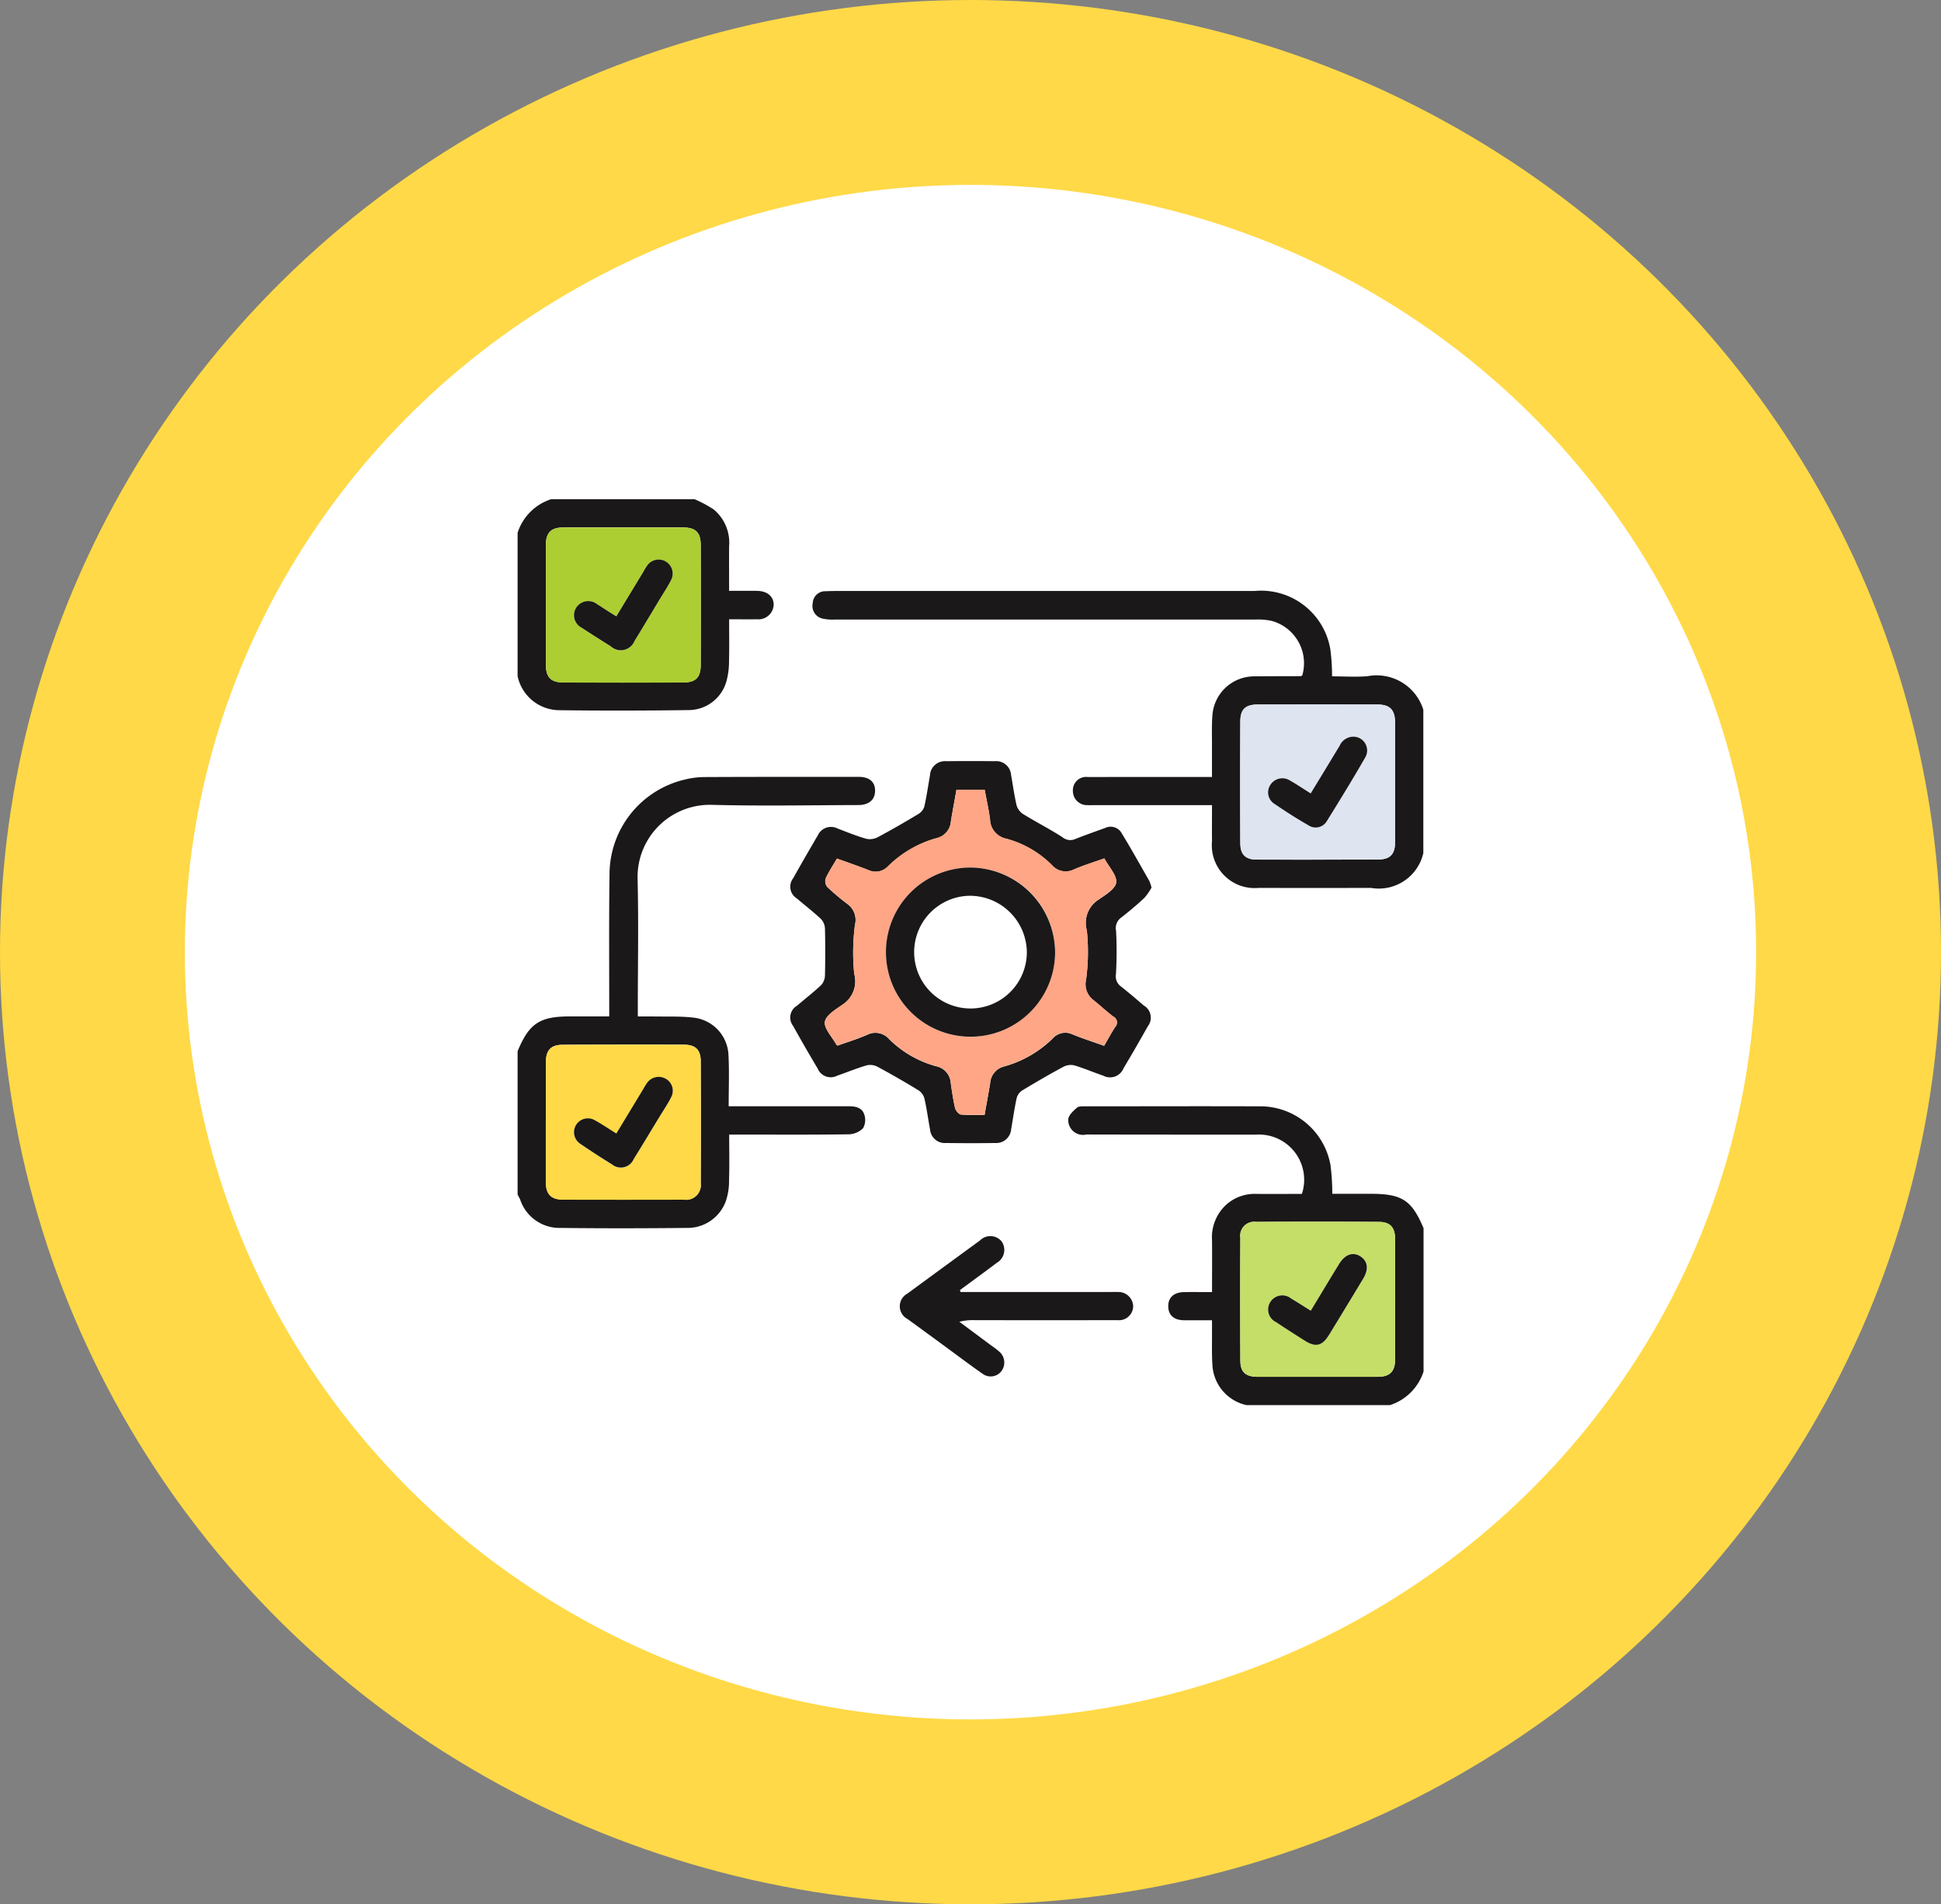 <svg xmlns="http://www.w3.org/2000/svg" xmlns:xlink="http://www.w3.org/1999/xlink" width="105" height="103" viewBox="0 0 105 103">
  <rect x="0" y="0" width="105" height="103" fill="#808080" stroke="none"/>
  <defs>
    <clipPath id="clip-path">
      <rect id="Rectángulo_348373" data-name="Rectángulo 348373" width="49" height="49" fill="none"/>
    </clipPath>
  </defs>
  <g id="Grupo_1084274" data-name="Grupo 1084274" transform="translate(-285 -3387)">
    <ellipse id="Elipse_5344" data-name="Elipse 5344" cx="52.5" cy="51.5" rx="52.5" ry="51.5" transform="translate(285 3387)" fill="#ffd947"/>
    <ellipse id="Elipse_5345" data-name="Elipse 5345" cx="42.5" cy="41.5" rx="42.5" ry="41.5" transform="translate(295 3397)" fill="#fff"/>
    <g id="Grupo_1083517" data-name="Grupo 1083517" transform="translate(313 3414)">
      <g id="Grupo_1005846" data-name="Grupo 1005846" clip-path="url(#clip-path)">
        <path id="Trazado_206213" data-name="Trazado 206213" d="M199.8,65.952a2.469,2.469,0,0,1-2.83,1.884q-3.038.007-6.075,0a2.317,2.317,0,0,1-2.527-2.527c-.006-.634,0-1.269,0-1.949h-6.36c-.128,0-.256.007-.383,0a.765.765,0,0,1-.782-.789.716.716,0,0,1,.816-.731c2.041-.006,4.082,0,6.123-.005h.585c0-.639,0-1.241,0-1.842,0-.494-.016-.99.023-1.482a2.266,2.266,0,0,1,2.291-2.117c.829-.01,1.658-.007,2.487-.012.028,0,.055-.023.082-.035a2.37,2.37,0,0,0-1.655-2.953,3.368,3.368,0,0,0-.851-.073q-11.385,0-22.77,0a2.515,2.515,0,0,1-.662-.049.7.7,0,0,1-.543-.835.673.673,0,0,1,.7-.647c.366-.018.733-.014,1.1-.014q11.05,0,22.1,0a3.8,3.8,0,0,1,4.1,3.15,11.158,11.158,0,0,1,.094,1.468c.65,0,1.287.042,1.916-.008A2.644,2.644,0,0,1,199.8,58.2Zm-1.529-3.834q0-1.6,0-3.2c0-.711-.273-1-.969-1q-3.226-.007-6.452,0c-.668,0-.948.251-.951.912q-.016,3.3,0,6.592c0,.609.282.883.883.884q3.3.01,6.6-.007c.621,0,.886-.3.889-.928,0-1.083,0-2.167,0-3.25" transform="translate(-150.804 -46.811)" fill="#1a1818"/>
        <path id="Trazado_206214" data-name="Trazado 206214" d="M0,171.765c.627-1.506,1.185-1.879,2.828-1.884.684,0,1.368,0,2.129,0,0-.223,0-.407,0-.591,0-2.377-.018-4.753.016-7.129a5.272,5.272,0,0,1,4.066-5.088,4.494,4.494,0,0,1,1.037-.137c2.791-.013,5.582-.012,8.374-.011.564,0,.874.258.888.713.015.5-.309.81-.905.812-2.648.007-5.3.058-7.943-.012a3.907,3.907,0,0,0-4,4c.06,2.327.013,4.657.013,6.986v.46c.289,0,.552,0,.815,0,.733.015,1.471-.02,2.2.064a2.127,2.127,0,0,1,1.89,2.025c.047.9.01,1.812.01,2.769h.581q2.967,0,5.933,0c.358,0,.707.081.82.443a.913.913,0,0,1-.063.743,1.143,1.143,0,0,1-.772.331c-1.962.027-3.924.014-5.885.014h-.586c0,.844.019,1.654-.008,2.462a3.359,3.359,0,0,1-.184,1.167,2.205,2.205,0,0,1-2.137,1.42c-2.265.024-4.53.028-6.794,0A2.238,2.238,0,0,1,.143,179.8c-.039-.1-.1-.189-.143-.283v-7.752m1.529,3.78c0,1.1,0,2.2,0,3.3,0,.644.284.943.925.945q3.277.012,6.554,0a.792.792,0,0,0,.9-.881q.015-3.3,0-6.6c0-.629-.285-.9-.923-.9q-3.275-.01-6.55.006c-.627,0-.9.294-.9.92,0,1.068,0,2.137,0,3.205" transform="translate(0 -141.906)" fill="#1a1818"/>
        <path id="Trazado_206215" data-name="Trazado 206215" d="M320.853,359.225a2.349,2.349,0,0,1-1.839-2.116c-.045-.618-.02-1.242-.026-1.863,0-.188,0-.376,0-.611-.543,0-1.032,0-1.522,0-.54-.007-.842-.281-.845-.755s.305-.755.842-.767c.491-.011.982,0,1.527,0,0-.965.008-1.886,0-2.807a2.385,2.385,0,0,1,.774-1.926,2.3,2.3,0,0,1,1.621-.579c.826.01,1.651,0,2.466,0a2.445,2.445,0,0,0-2.476-3.206c-3.06,0-6.12,0-9.18-.007a.8.8,0,0,1-.983-.822c.02-.225.272-.454.47-.627.1-.087.3-.074.458-.074,3.124,0,6.248-.012,9.372,0a3.858,3.858,0,0,1,3.883,3.158,12,12,0,0,1,.1,1.572h2.057c1.715,0,2.236.337,2.88,1.861v7.752a2.814,2.814,0,0,1-1.818,1.818Zm8.041-5.714c0-1.084,0-2.167,0-3.251,0-.636-.255-.939-.874-.944q-3.322-.023-6.644,0a.754.754,0,0,0-.854.864q-.017,3.321,0,6.641c0,.627.292.872.94.873q3.251,0,6.5,0c.641,0,.928-.29.931-.932,0-1.084,0-2.167,0-3.251" transform="translate(-281.424 -310.225)" fill="#1a1818"/>
        <path id="Trazado_206216" data-name="Trazado 206216" d="M9.57,0a6.686,6.686,0,0,1,1.036.554,2.333,2.333,0,0,1,.836,1.993c-.006.778,0,1.557,0,2.411.525,0,1.011-.006,1.5,0,.568.008.911.3.911.759a.826.826,0,0,1-.91.778c-.477.01-.953,0-1.5,0,0,.774.013,1.517-.006,2.26A4.109,4.109,0,0,1,11.3,9.84a2.133,2.133,0,0,1-2.009,1.567c-2.359.031-4.719.037-7.078.006A2.321,2.321,0,0,1,0,9.57V1.818A2.808,2.808,0,0,1,1.818,0ZM1.529,5.687c0,1.083,0,2.166,0,3.25,0,.686.261.972.945.975q3.25.015,6.5,0c.658,0,.929-.275.931-.939q.014-3.248,0-6.5c0-.686-.282-.945-.97-.946q-3.226,0-6.451,0c-.673,0-.953.282-.956.955,0,1.067,0,2.135,0,3.2" fill="#1a1818"/>
        <path id="Trazado_206217" data-name="Trazado 206217" d="M173.61,154.882a3,3,0,0,1-.392.56c-.407.38-.836.739-1.277,1.08a.7.7,0,0,0-.245.7,22.135,22.135,0,0,1-.007,2.332.668.668,0,0,0,.25.655c.425.335.837.687,1.248,1.041a.76.76,0,0,1,.225,1.129q-.642,1.145-1.315,2.274a.784.784,0,0,1-1.089.4c-.526-.179-1.038-.4-1.571-.56a.863.863,0,0,0-.592.077c-.753.405-1.494.835-2.226,1.278a.718.718,0,0,0-.3.409c-.123.558-.2,1.126-.3,1.689a.806.806,0,0,1-.845.746c-.893.013-1.786.012-2.679,0a.8.8,0,0,1-.862-.726c-.105-.562-.179-1.131-.307-1.687a.786.786,0,0,0-.329-.443q-1.074-.656-2.183-1.256a.87.87,0,0,0-.589-.094c-.549.158-1.079.379-1.62.566a.76.76,0,0,1-1.049-.381q-.684-1.149-1.336-2.317a.74.74,0,0,1,.22-1.091c.434-.375.891-.724,1.307-1.118a.808.808,0,0,0,.2-.523q.031-1.259,0-2.519a.809.809,0,0,0-.21-.522c-.417-.393-.874-.742-1.309-1.116a.743.743,0,0,1-.2-1.094c.434-.779.883-1.549,1.332-2.319a.781.781,0,0,1,1.054-.377c.52.2,1.036.41,1.569.563a.931.931,0,0,0,.629-.091c.741-.395,1.468-.816,2.188-1.249a.726.726,0,0,0,.321-.4c.127-.557.206-1.125.307-1.688a.808.808,0,0,1,.872-.769q1.315-.015,2.631,0a.806.806,0,0,1,.885.753c.1.547.171,1.1.3,1.641a.847.847,0,0,0,.355.468c.7.432,1.44.807,2.131,1.255a.662.662,0,0,0,.693.089c.531-.212,1.074-.4,1.61-.595a.682.682,0,0,1,.883.268c.523.855,1.01,1.732,1.507,2.6a2.332,2.332,0,0,1,.118.358m-2.545-1.579c-.58.206-1.129.37-1.651.6a.989.989,0,0,1-1.2-.244,5.529,5.529,0,0,0-2.454-1.418,1.089,1.089,0,0,1-.885-1.035c-.07-.544-.193-1.08-.291-1.614h-1.527c-.1.572-.205,1.133-.3,1.7a1,1,0,0,1-.77.916,6.035,6.035,0,0,0-2.62,1.512.925.925,0,0,1-1.087.211c-.555-.219-1.121-.411-1.688-.617-.225.386-.448.718-.611,1.078a.5.5,0,0,0,.085.456,13,13,0,0,0,1.133.953,1.065,1.065,0,0,1,.368,1.095,11.57,11.57,0,0,0-.041,2.647,1.505,1.505,0,0,1-.635,1.675c-.37.259-.9.575-.952.927s.381.8.6,1.2a.552.552,0,0,0,.084.086c.525-.188,1.072-.354,1.593-.58a.987.987,0,0,1,1.206.234,5.738,5.738,0,0,0,2.539,1.461.983.983,0,0,1,.786.9c.068.456.128.915.236,1.361.034.141.2.34.321.353a12.043,12.043,0,0,0,1.276.017c.1-.587.208-1.147.3-1.708a1,1,0,0,1,.771-.916,6.033,6.033,0,0,0,2.618-1.514.907.907,0,0,1,1.082-.21c.553.225,1.123.408,1.695.612.211-.363.391-.7.6-1.02a.351.351,0,0,0-.1-.558c-.381-.287-.729-.619-1.105-.914a1.075,1.075,0,0,1-.37-1.094,11.266,11.266,0,0,0,.04-2.647,1.494,1.494,0,0,1,.632-1.673c.373-.257.914-.581.955-.925.046-.386-.387-.829-.636-1.295" transform="translate(-139.32 -133.869)" fill="#1a1818"/>
        <path id="Trazado_206218" data-name="Trazado 206218" d="M219.337,419.616h8.031c.159,0,.319-.006.478,0a.8.8,0,0,1,.827.756.768.768,0,0,1-.849.767q-3.849.007-7.7,0a3.007,3.007,0,0,0-.854.087l1.576,1.172c.191.143.392.275.571.432a.779.779,0,0,1,.127,1.069.733.733,0,0,1-1.025.134c-.679-.473-1.339-.974-2.007-1.462s-1.362-1-2.045-1.493a.777.777,0,0,1-.011-1.373q1.964-1.441,3.931-2.878a.79.79,0,0,1,1.178.063.807.807,0,0,1-.281,1.155c-.657.5-1.324.98-1.986,1.47l.037.1" transform="translate(-195.373 -376.734)" fill="#1a1818"/>
        <path id="Trazado_206219" data-name="Trazado 206219" d="M416.843,120.206c0,1.083,0,2.167,0,3.25,0,.63-.268.925-.889.928q-3.3.019-6.6.007c-.6,0-.88-.275-.883-.884q-.018-3.3,0-6.592c0-.66.283-.911.951-.912q3.226,0,6.452,0c.7,0,.967.288.969,1q0,1.6,0,3.2m-4.567.608c-.4-.25-.751-.49-1.122-.7a.77.77,0,0,0-1.053.227.735.735,0,0,0,.231,1.048c.592.4,1.2.791,1.818,1.146a.7.7,0,0,0,1.007-.237c.707-1.135,1.405-2.276,2.072-3.435a.746.746,0,0,0-.573-1.116.818.818,0,0,0-.811.481c-.514.856-1.036,1.708-1.569,2.586" transform="translate(-369.373 -104.899)" fill="#dee4f0"/>
        <path id="Trazado_206220" data-name="Trazado 206220" d="M15.974,312.421c0-1.068,0-2.137,0-3.205,0-.626.271-.917.9-.92q3.275-.017,6.55-.006c.638,0,.919.271.923.9q.019,3.3,0,6.6a.792.792,0,0,1-.9.881q-3.277.009-6.554,0c-.641,0-.923-.3-.925-.945,0-1.1,0-2.2,0-3.3m3.811.672c-.42-.261-.776-.5-1.15-.709a.749.749,0,0,0-.8,1.266c.565.386,1.138.76,1.722,1.117a.754.754,0,0,0,1.174-.29c.5-.811,1-1.63,1.493-2.446.182-.3.378-.592.533-.9a.74.74,0,0,0-.291-.993.767.767,0,0,0-1.017.227,3.645,3.645,0,0,0-.2.324l-1.459,2.409" transform="translate(-14.444 -278.781)" fill="#ffd947"/>
        <path id="Trazado_206221" data-name="Trazado 206221" d="M416.811,412.56c0,1.083,0,2.167,0,3.25,0,.643-.29.931-.931.932q-3.25,0-6.5,0c-.648,0-.936-.247-.94-.873q-.02-3.321,0-6.641a.754.754,0,0,1,.854-.864q3.322-.02,6.644,0c.619,0,.872.307.874.944,0,1.083,0,2.167,0,3.251m-4.562.607c-.379-.236-.712-.451-1.051-.653a.764.764,0,0,0-1.13.173.756.756,0,0,0,.311,1.1c.5.336,1.013.66,1.523.984.612.389.963.311,1.344-.309.616-1,1.224-2.012,1.834-3.02.318-.525.267-.945-.139-1.212s-.831-.12-1.146.39c-.509.825-1.006,1.657-1.544,2.546" transform="translate(-369.341 -369.274)" fill="#c5de67"/>
        <path id="Trazado_206222" data-name="Trazado 206222" d="M15.972,20.132c0-1.067,0-2.135,0-3.2,0-.673.283-.954.955-.955q3.226,0,6.452,0c.687,0,.967.26.97.946q.012,3.248,0,6.5c0,.664-.273.936-.931.939q-3.25.014-6.5,0c-.684,0-.943-.288-.945-.975,0-1.083,0-2.166,0-3.25m3.811.652c-.2-.122-.356-.221-.515-.323s-.344-.23-.521-.335a.776.776,0,0,0-1.133.175.761.761,0,0,0,.3,1.1c.516.342,1.041.671,1.566,1a.8.8,0,0,0,1.283-.289c.466-.758.921-1.522,1.38-2.284.2-.34.428-.671.605-1.025a.758.758,0,0,0-1.308-.76c-.094.127-.165.271-.247.407l-1.414,2.331" transform="translate(-14.443 -14.445)" fill="#adce32"/>
        <path id="Trazado_206223" data-name="Trazado 206223" d="M188.727,167.955c.249.465.682.908.636,1.295-.041.344-.582.668-.955.925a1.494,1.494,0,0,0-.632,1.673,11.27,11.27,0,0,1-.04,2.647,1.075,1.075,0,0,0,.37,1.094c.376.295.724.626,1.105.914a.351.351,0,0,1,.1.558c-.206.32-.386.657-.6,1.02-.572-.2-1.142-.388-1.695-.612a.907.907,0,0,0-1.082.21,6.033,6.033,0,0,1-2.618,1.514,1,1,0,0,0-.771.916c-.091.562-.2,1.121-.3,1.708a12.034,12.034,0,0,1-1.276-.017c-.122-.013-.288-.212-.321-.353-.107-.447-.168-.906-.236-1.361a.983.983,0,0,0-.786-.9,5.738,5.738,0,0,1-2.539-1.461.987.987,0,0,0-1.206-.234c-.521.226-1.068.392-1.593.58a.55.55,0,0,1-.084-.086c-.223-.4-.659-.838-.6-1.2s.582-.667.952-.927a1.505,1.505,0,0,0,.635-1.675,11.564,11.564,0,0,1,.041-2.647,1.065,1.065,0,0,0-.368-1.095,12.984,12.984,0,0,1-1.133-.953.5.5,0,0,1-.085-.456c.163-.36.387-.692.611-1.078.567.206,1.133.4,1.688.617a.925.925,0,0,0,1.087-.211,6.036,6.036,0,0,1,2.62-1.512,1,1,0,0,0,.77-.916c.091-.563.2-1.123.3-1.7h1.527c.1.534.221,1.07.291,1.614a1.089,1.089,0,0,0,.885,1.035,5.529,5.529,0,0,1,2.454,1.418.989.989,0,0,0,1.2.244c.522-.225,1.07-.39,1.651-.6m-2.67,5.061A4.575,4.575,0,1,0,181.5,177.6a4.606,4.606,0,0,0,4.559-4.581" transform="translate(-156.982 -148.522)" fill="#ffa686"/>
        <path id="Trazado_206224" data-name="Trazado 206224" d="M426.523,137.265c.533-.878,1.055-1.729,1.569-2.586a.818.818,0,0,1,.811-.481.746.746,0,0,1,.573,1.116c-.666,1.159-1.365,2.3-2.072,3.435a.7.7,0,0,1-1.007.237c-.622-.355-1.226-.743-1.818-1.146a.735.735,0,0,1-.231-1.048.77.77,0,0,1,1.053-.227c.371.211.725.451,1.122.7" transform="translate(-383.62 -121.35)" fill="#1a1818"/>
        <path id="Trazado_206225" data-name="Trazado 206225" d="M34.094,329.549l1.459-2.409a3.641,3.641,0,0,1,.2-.324.767.767,0,0,1,1.017-.227.74.74,0,0,1,.291.993c-.155.313-.351.605-.533.9-.5.816-.988,1.635-1.493,2.446a.754.754,0,0,1-1.174.29c-.584-.357-1.157-.731-1.722-1.117a.749.749,0,0,1,.8-1.266c.375.207.731.448,1.15.709" transform="translate(-28.753 -295.238)" fill="#1a1818"/>
        <path id="Trazado_206226" data-name="Trazado 206226" d="M426.508,429.688c.538-.889,1.036-1.721,1.544-2.546.315-.51.75-.65,1.146-.39s.457.686.139,1.212c-.609,1.008-1.218,2.016-1.834,3.02-.381.62-.732.7-1.344.309-.51-.324-1.021-.648-1.523-.984a.756.756,0,0,1-.311-1.1.764.764,0,0,1,1.131-.173c.34.2.672.417,1.051.653" transform="translate(-383.6 -385.794)" fill="#1a1818"/>
        <path id="Trazado_206227" data-name="Trazado 206227" d="M34.074,37.137l1.414-2.331c.082-.136.154-.28.247-.407a.758.758,0,0,1,1.308.76c-.178.354-.4.685-.605,1.025-.459.762-.915,1.526-1.38,2.284a.8.8,0,0,1-1.283.289c-.524-.33-1.049-.659-1.566-1a.761.761,0,0,1-.3-1.1.776.776,0,0,1,1.133-.175c.177.106.347.224.521.335s.32.2.515.323" transform="translate(-28.734 -30.798)" fill="#1a1818"/>
        <path id="Trazado_206228" data-name="Trazado 206228" d="M217.341,212.759a4.575,4.575,0,1,1-4.568-4.57,4.614,4.614,0,0,1,4.568,4.57m-4.59-3.043a3.048,3.048,0,1,0,3.062,3.034,3.085,3.085,0,0,0-3.062-3.034" transform="translate(-188.265 -188.265)" fill="#1a1818"/>
      </g>
    </g>
  </g>
</svg>
